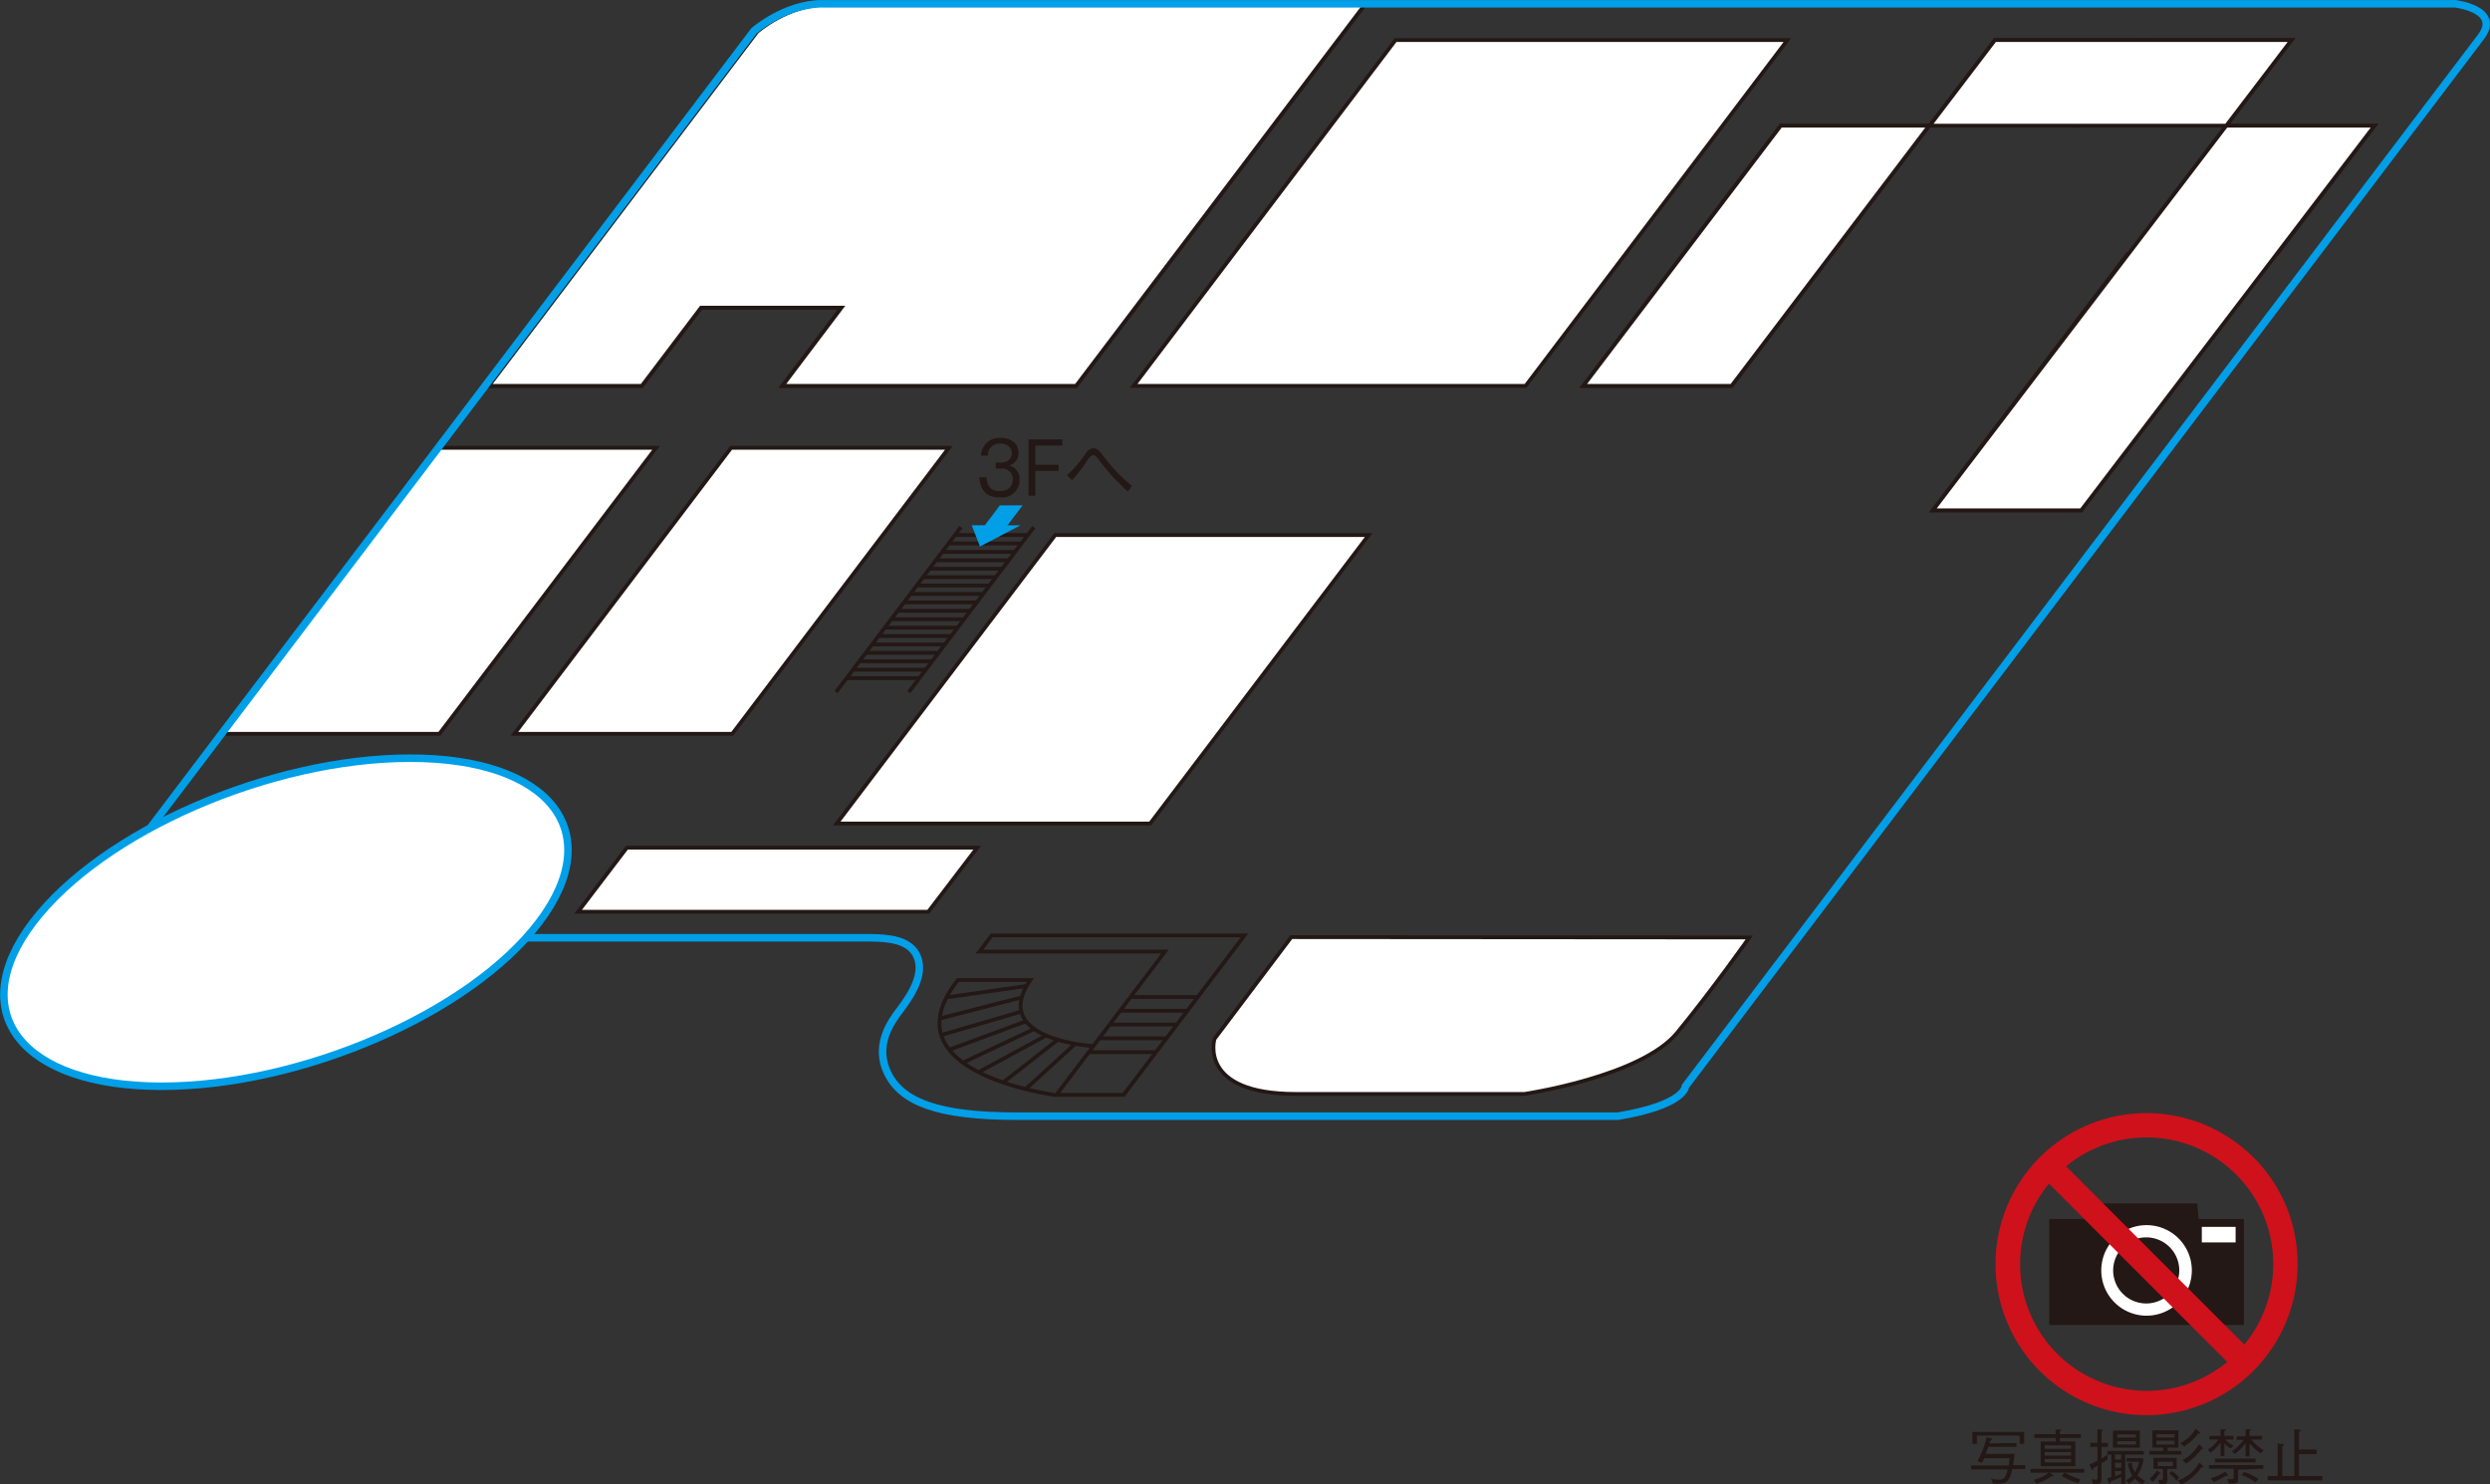 <svg xmlns="http://www.w3.org/2000/svg" viewBox="0 0 301.38 179.67"><rect x="0" y="0" width="301.38" height="179.67" fill="#333333" stroke="none"/><defs><style>.cls-1,.cls-7,.cls-8{fill:#fff;}.cls-1,.cls-2,.cls-5{stroke:#231815;stroke-width:0.46px;}.cls-1,.cls-2,.cls-5,.cls-6,.cls-7{stroke-miterlimit:10;}.cls-2,.cls-6{fill:none;}.cls-3{fill:#009fe8;}.cls-4{fill:#231815;}.cls-5{fill:#d7bfd4;}.cls-6,.cls-7{stroke:#009fe8;stroke-width:0.91px;}.cls-9{fill:#cf111b;}</style></defs><title>Asset 2</title><g id="Layer_2" data-name="Layer 2"><g id="文字"><polygon class="cls-1" points="53.18 88.82 26.81 88.82 53.04 54.2 79.41 54.2 53.18 88.82"/><polygon class="cls-1" points="88.63 88.82 62.26 88.82 88.49 54.2 114.85 54.2 88.63 88.82"/><polyline class="cls-1" points="165.18 0.58 130.24 46.71 94.7 46.71 101.87 37.24 84.85 37.24 77.68 46.71 59.17 46.71"/><path class="cls-2" d="M91.62,3.86S95.33.58,99.87.58h65.31l.16-.21"/><path class="cls-1" d="M84.85,37.24h17L94.7,46.71h35.54L165.17.58H99.87c-4.54,0-8.25,3.28-8.25,3.28L59.17,46.71H77.68Z"/><line class="cls-2" x1="116.31" y1="63.8" x2="101.19" y2="83.77"/><line class="cls-2" x1="125.13" y1="63.8" x2="110" y2="83.77"/><line class="cls-2" x1="115.58" y1="64.76" x2="124.4" y2="64.76"/><line class="cls-2" x1="114.81" y1="65.78" x2="123.63" y2="65.78"/><line class="cls-2" x1="114.04" y1="66.8" x2="122.86" y2="66.8"/><line class="cls-2" x1="113.27" y1="67.82" x2="122.09" y2="67.82"/><line class="cls-2" x1="112.5" y1="68.84" x2="121.32" y2="68.84"/><line class="cls-2" x1="111.73" y1="69.86" x2="120.54" y2="69.86"/><line class="cls-2" x1="110.96" y1="70.87" x2="119.77" y2="70.87"/><line class="cls-2" x1="110.18" y1="71.89" x2="119" y2="71.89"/><line class="cls-2" x1="109.41" y1="72.91" x2="118.23" y2="72.91"/><line class="cls-2" x1="108.64" y1="73.93" x2="117.46" y2="73.93"/><line class="cls-2" x1="107.87" y1="74.95" x2="116.69" y2="74.95"/><line class="cls-2" x1="107.1" y1="75.97" x2="115.92" y2="75.97"/><line class="cls-2" x1="106.33" y1="76.98" x2="115.15" y2="76.98"/><line class="cls-2" x1="105.56" y1="78" x2="114.37" y2="78"/><line class="cls-2" x1="104.78" y1="79.02" x2="113.6" y2="79.02"/><line class="cls-2" x1="104.01" y1="80.04" x2="112.83" y2="80.04"/><line class="cls-2" x1="103.24" y1="81.06" x2="112.06" y2="81.06"/><line class="cls-2" x1="102.47" y1="82.08" x2="111.29" y2="82.08"/><polygon class="cls-1" points="216.34 4.85 168.91 4.85 137.21 46.71 184.65 46.71 216.34 4.85"/><polygon class="cls-1" points="139.21 99.68 101.27 99.68 127.72 64.76 165.66 64.76 139.21 99.68"/><path class="cls-1" d="M156.29,113.43,147,125.75s-2,6.66,9.84,6.66h27.67S198.63,130.33,203,125s8.73-11.53,8.73-11.53Z"/><polygon class="cls-2" points="118.55 115.18 141 115.18 127.86 132.52 136 132.52 150.63 113.22 120.03 113.22 118.55 115.18"/><line class="cls-2" x1="136.83" y1="120.67" x2="144.98" y2="120.67"/><line class="cls-2" x1="135.57" y1="122.34" x2="143.72" y2="122.34"/><line class="cls-2" x1="134.3" y1="124.01" x2="142.45" y2="124.01"/><line class="cls-2" x1="133.04" y1="125.68" x2="141.19" y2="125.68"/><line class="cls-2" x1="131.77" y1="127.35" x2="139.92" y2="127.35"/><path class="cls-2" d="M127.64,132.52s-20.6-2.66-11.7-13.9h8.76c-5,7.29,7.65,8,7.65,8"/><line class="cls-2" x1="114.56" y1="120.72" x2="124.25" y2="119.34"/><line class="cls-2" x1="113.74" y1="123.28" x2="123.67" y2="120.72"/><line class="cls-2" x1="113.92" y1="125.28" x2="123.62" y2="122.44"/><line class="cls-2" x1="114.88" y1="127.06" x2="124.2" y2="123.61"/><line class="cls-2" x1="116.54" y1="128.62" x2="125.18" y2="124.54"/><line class="cls-2" x1="118.43" y1="129.78" x2="126.63" y2="125.33"/><line class="cls-2" x1="121.4" y1="131.03" x2="128.04" y2="125.84"/><line class="cls-2" x1="124.13" y1="131.83" x2="130.16" y2="126.33"/><polygon class="cls-3" points="121.39 64.32 118.64 64.32 121.02 61.17 123.77 61.17 121.39 64.32"/><polygon class="cls-3" points="118.62 66.15 118.62 66.15 117.61 63.58 123.52 63.58 118.62 66.15"/><path class="cls-4" d="M119.42,57.76c0,.53.14,1.68,1.55,1.68,1.2,0,1.62-.7,1.62-1.4a1.29,1.29,0,0,0-1.43-1.33h-.64V56h.56c.91,0,1.39-.49,1.39-1.17s-.58-1.14-1.38-1.14a1.39,1.39,0,0,0-1.51,1.47h-.84A2.22,2.22,0,0,1,121.13,53c1.25,0,2.15.7,2.15,1.8a1.48,1.48,0,0,1-1.16,1.53A1.63,1.63,0,0,1,123.4,58,2.1,2.1,0,0,1,121,60.2c-.77,0-2.32-.12-2.46-2.44Z"/><path class="cls-4" d="M128.59,53.18v.75h-3.28v2.32h2.82V57h-2.82v3h-.82V53.18Z"/><path class="cls-4" d="M136.51,59.5A25.62,25.62,0,0,1,133,55.66c-.37-.47-.49-.57-.68-.57s-.4.18-.75.68a17.5,17.5,0,0,1-1.82,2.36l-.6-.62a13.83,13.83,0,0,0,2.29-2.68c.35-.47.63-.57.87-.57.52,0,.78.35,1.29,1A20,20,0,0,0,137,58.81C136.79,59.1,136.75,59.15,136.51,59.5Z"/><polygon class="cls-2" points="257.68 30.73 275.62 30.73 287.4 15.21 269.46 15.21 257.68 30.73"/><polygon class="cls-2" points="245.39 46.71 263.33 46.71 275.46 30.73 257.51 30.73 245.39 46.71"/><polygon class="cls-2" points="203.76 30.73 221.71 30.73 233.49 15.21 215.54 15.21 203.76 30.73"/><polygon class="cls-2" points="191.63 46.71 209.58 46.71 221.71 30.73 203.76 30.73 191.63 46.71"/><polygon class="cls-2" points="251.51 15.21 269.46 15.21 277.35 4.85 259.41 4.85 251.51 15.21"/><polygon class="cls-2" points="233.57 15.21 251.51 15.21 259.41 4.85 241.46 4.85 233.57 15.21"/><polygon class="cls-5" points="233.95 61.77 251.9 61.77 263.33 46.71 245.39 46.71 233.95 61.77"/><polygon class="cls-1" points="233.95 61.77 251.9 61.77 287.4 15.21 269.46 15.21 233.95 61.77"/><polygon class="cls-1" points="191.63 46.71 209.58 46.71 233.49 15.21 215.54 15.21 191.63 46.71"/><polygon class="cls-1" points="233.57 15.21 269.46 15.21 277.35 4.85 241.46 4.85 233.57 15.21"/><polygon class="cls-1" points="69.97 110.36 112.36 110.36 118.28 102.6 75.88 102.6 69.97 110.36"/><path class="cls-6" d="M123.08,135.1c-9.66,0-14-1.74-15.69-5.31-1.51-3.25.34-6,1.57-7.58,1.69-2.23,3-4.65,1.92-6.7-.94-1.74-3.3-2-5.68-2H27.51L6.93,115.07,91.26,3.74S95,.46,99.51.46H297.18s5.6.68,3.11,4L204,131.48s0,2.26-8.16,3.62H123.08Z"/><path class="cls-7" d="M65.25,111.62c-8.31,11-28.76,19.86-45.69,19.86S-4.35,122.59,4,111.62,32.72,91.77,49.64,91.77,73.55,100.66,65.25,111.62Z"/><polygon class="cls-4" points="266.11 147.54 265.95 145.66 253.67 145.66 253.51 147.54 248.03 147.54 248.03 160.38 271.59 160.38 271.59 147.54 266.11 147.54"/><path class="cls-8" d="M265.29,153.77a5.48,5.48,0,1,1-5.48-5.48,5.48,5.48,0,0,1,5.48,5.48"/><path class="cls-4" d="M263.77,153.77a4,4,0,1,1-4-4,4,4,0,0,1,4,4"/><rect class="cls-8" x="266.5" y="148.5" width="4.09" height="1.88"/><path class="cls-9" d="M272.74,140.09A18.28,18.28,0,1,0,278.09,153a18.16,18.16,0,0,0-5.35-12.93m-2.09,2.09a15.33,15.33,0,0,1,1,20.59l-21.58-21.58a15.33,15.33,0,0,1,20.59,1M249,163.86a15.33,15.33,0,0,1-1-20.59l21.58,21.58a15.33,15.33,0,0,1-20.59-1"/><path class="cls-4" d="M244.07,174.66v.46h-3.42c-.11.33-.18.53-.3.85h3.47c0,.38-.07.72-.17,1.36h1.48v.48h-1.56c-.31,1.34-.61,1.77-1.69,1.77-.16,0-.21,0-.65,0l-.24-.59a4.49,4.49,0,0,0,.91.1c.71,0,.85-.24,1.11-1.23h-4.45v-.48h4.55a5.37,5.37,0,0,0,.11-.88h-3.06l-.25.56-.57-.18a13,13,0,0,0,1.13-2.92l.52.15c.07,0,.13.07.13.1s-.1.11-.24.18l-.08.32Zm.36-.9h-5.16v1h-.54v-1.44H245v1.44h-.52Z"/><path class="cls-4" d="M248.11,178.24l.36.29s.08.07.08.1-.15.07-.24.06a7.09,7.09,0,0,1-1.83.88l-.31-.46a4.16,4.16,0,0,0,1.8-.86h-2.19v-.46h6.49v.46Zm.67-5.21.59,0s.12,0,.12.07-.05.09-.18.15v.34h2.55v.46h-2.55v.42h1.88v3H247v-3h1.82v-.42h-2.59v-.46h2.59Zm1.9,1.91h-3.2v.42h3.2Zm0,.82h-3.2v.42h3.2Zm0,.83h-3.2V177h3.2Zm-.78,1.66a10.15,10.15,0,0,0,1.91.82l-.27.45a8.38,8.38,0,0,1-2-.88Z"/><path class="cls-4" d="M255.13,174.66v.48h-.77v1.4l.73-.46v.57a8.18,8.18,0,0,1-.73.46v1.75c0,.74-.1.77-1.05.74l-.14-.56a2.91,2.91,0,0,0,.49.06c.15,0,.21-.07.21-.25v-1.44l-.5.29c0,.12,0,.21-.1.21s-.06,0-.11-.1l-.29-.52c.3-.13.43-.19,1-.48v-1.69H253v-.48h.86V173l.53.05c.09,0,.13,0,.13.07s-.08.1-.16.13v1.39Zm1.63,4.12c-.6.25-.75.32-1.3.53,0,.1,0,.23-.15.23s-.07,0-.09-.12l-.17-.51a2.4,2.4,0,0,0,.5-.12v-2.73h-.48v-.44h4.41v.44h-2.25v3.55h-.48Zm-1-5.62H259v2.07h-3.26Zm1,2.89H256v.6h.73Zm0,1H256v.6h.73Zm0,1H256v.61c.3-.1.45-.15.73-.26Zm1.77-4.43h-2.27V174h2.27Zm0,.82h-2.27v.41h2.27Zm-1.23,4.76a2.69,2.69,0,0,0,.79-.61,3.25,3.25,0,0,1-.53-1.44L258,177a2.34,2.34,0,0,0,.41,1.19,4.07,4.07,0,0,0,.5-1.27h-1.52v-.43h1.93l.12.15a4.69,4.69,0,0,1-.74,1.92,3.09,3.09,0,0,0,.94.68l-.31.43a2.78,2.78,0,0,1-.92-.73,4.14,4.14,0,0,1-.71.65Z"/><path class="cls-4" d="M260.14,176.06v-.44h1.69v-.4h-1.31v-2.09h3.15v2.09h-1.31v.4H264v.44Zm.05,2.91a4,4,0,0,0,.88-1l.39.32s.06.06.06.09-.06.05-.18,0a4.18,4.18,0,0,1-.81,1Zm2.15.07c0,.59-.16.6-1,.58l-.12-.49h.32c.21,0,.26-.08.26-.26V177.8h-1.16v-1.34h2.82v1.34h-1.16ZM261,174h2.19v-.41H261Zm0,.84h2.19v-.46H261Zm2,2.08h-1.82v.53H263Zm-.13,1.14a3.33,3.33,0,0,1,.88.8l-.32.38a3.7,3.7,0,0,0-.88-.89Zm.74,1.15a4.94,4.94,0,0,0,2.6-2.18l.41.39s.07.07.07.11-.11.07-.24.07a6.56,6.56,0,0,1-2.43,2.1Zm.28-4.54a4.38,4.38,0,0,0,1.86-1.73l.49.41s.07.06.07.1-.06.05-.09.05h-.15a6.22,6.22,0,0,1-1.72,1.57Zm.27,2.07a5.31,5.31,0,0,0,2-1.92l.38.34c.11.1.12.11.12.15s-.07.07-.19.07a7.33,7.33,0,0,1-1.86,1.76Z"/><path class="cls-4" d="M269.34,174.24a3,3,0,0,0,1,.73l-.35.36a2.93,2.93,0,0,1-.75-.65v1.55h-.46v-1.61a7.59,7.59,0,0,1-1.21,1.22l-.35-.38a4.34,4.34,0,0,0,1.29-1.22h-1.1v-.44h1.36V173l.51,0c.05,0,.12,0,.12.07s-.11.13-.18.16v.57h1.12v.44Zm1.55,3.65V179c0,.45,0,.57-1.11.57l-.19-.53.49,0c.28,0,.28-.1.28-.27v-1h-3v-.44h6.57v.44Zm-1.3.71a.41.41,0,0,1-.15,0,7,7,0,0,1-1.5.77l-.37-.43a5.72,5.72,0,0,0,1.77-.82l.28.35a.19.19,0,0,1,.05.11c0,.05,0,.07-.08.07m-1.52-2.1H273V177h-4.89Zm5.56-.63a6.15,6.15,0,0,1-1.36-1.23v1.6h-.48v-1.6a6.92,6.92,0,0,1-1.27,1.3l-.38-.32a6.83,6.83,0,0,0,1.44-1.38h-.86v-.44h1.08V173l.51,0s.13,0,.13.07-.07.1-.17.15v.58h1.52v.44h-1.3a5.63,5.63,0,0,0,1.49,1.28Zm-.65,3.51a6.79,6.79,0,0,0-1.67-.91l.29-.35a7.63,7.63,0,0,1,1.75.82Z"/><path class="cls-4" d="M275.67,174.73l.55.05c.05,0,.21,0,.21.1s0,.1-.19.16v3.62h1.46V173l.63.06c.07,0,.18,0,.18.08s-.07.1-.26.15v2.16h2.14V176h-2.14v2.67h2.84v.52h-6.62v-.52h1.21Z"/></g></g></svg>